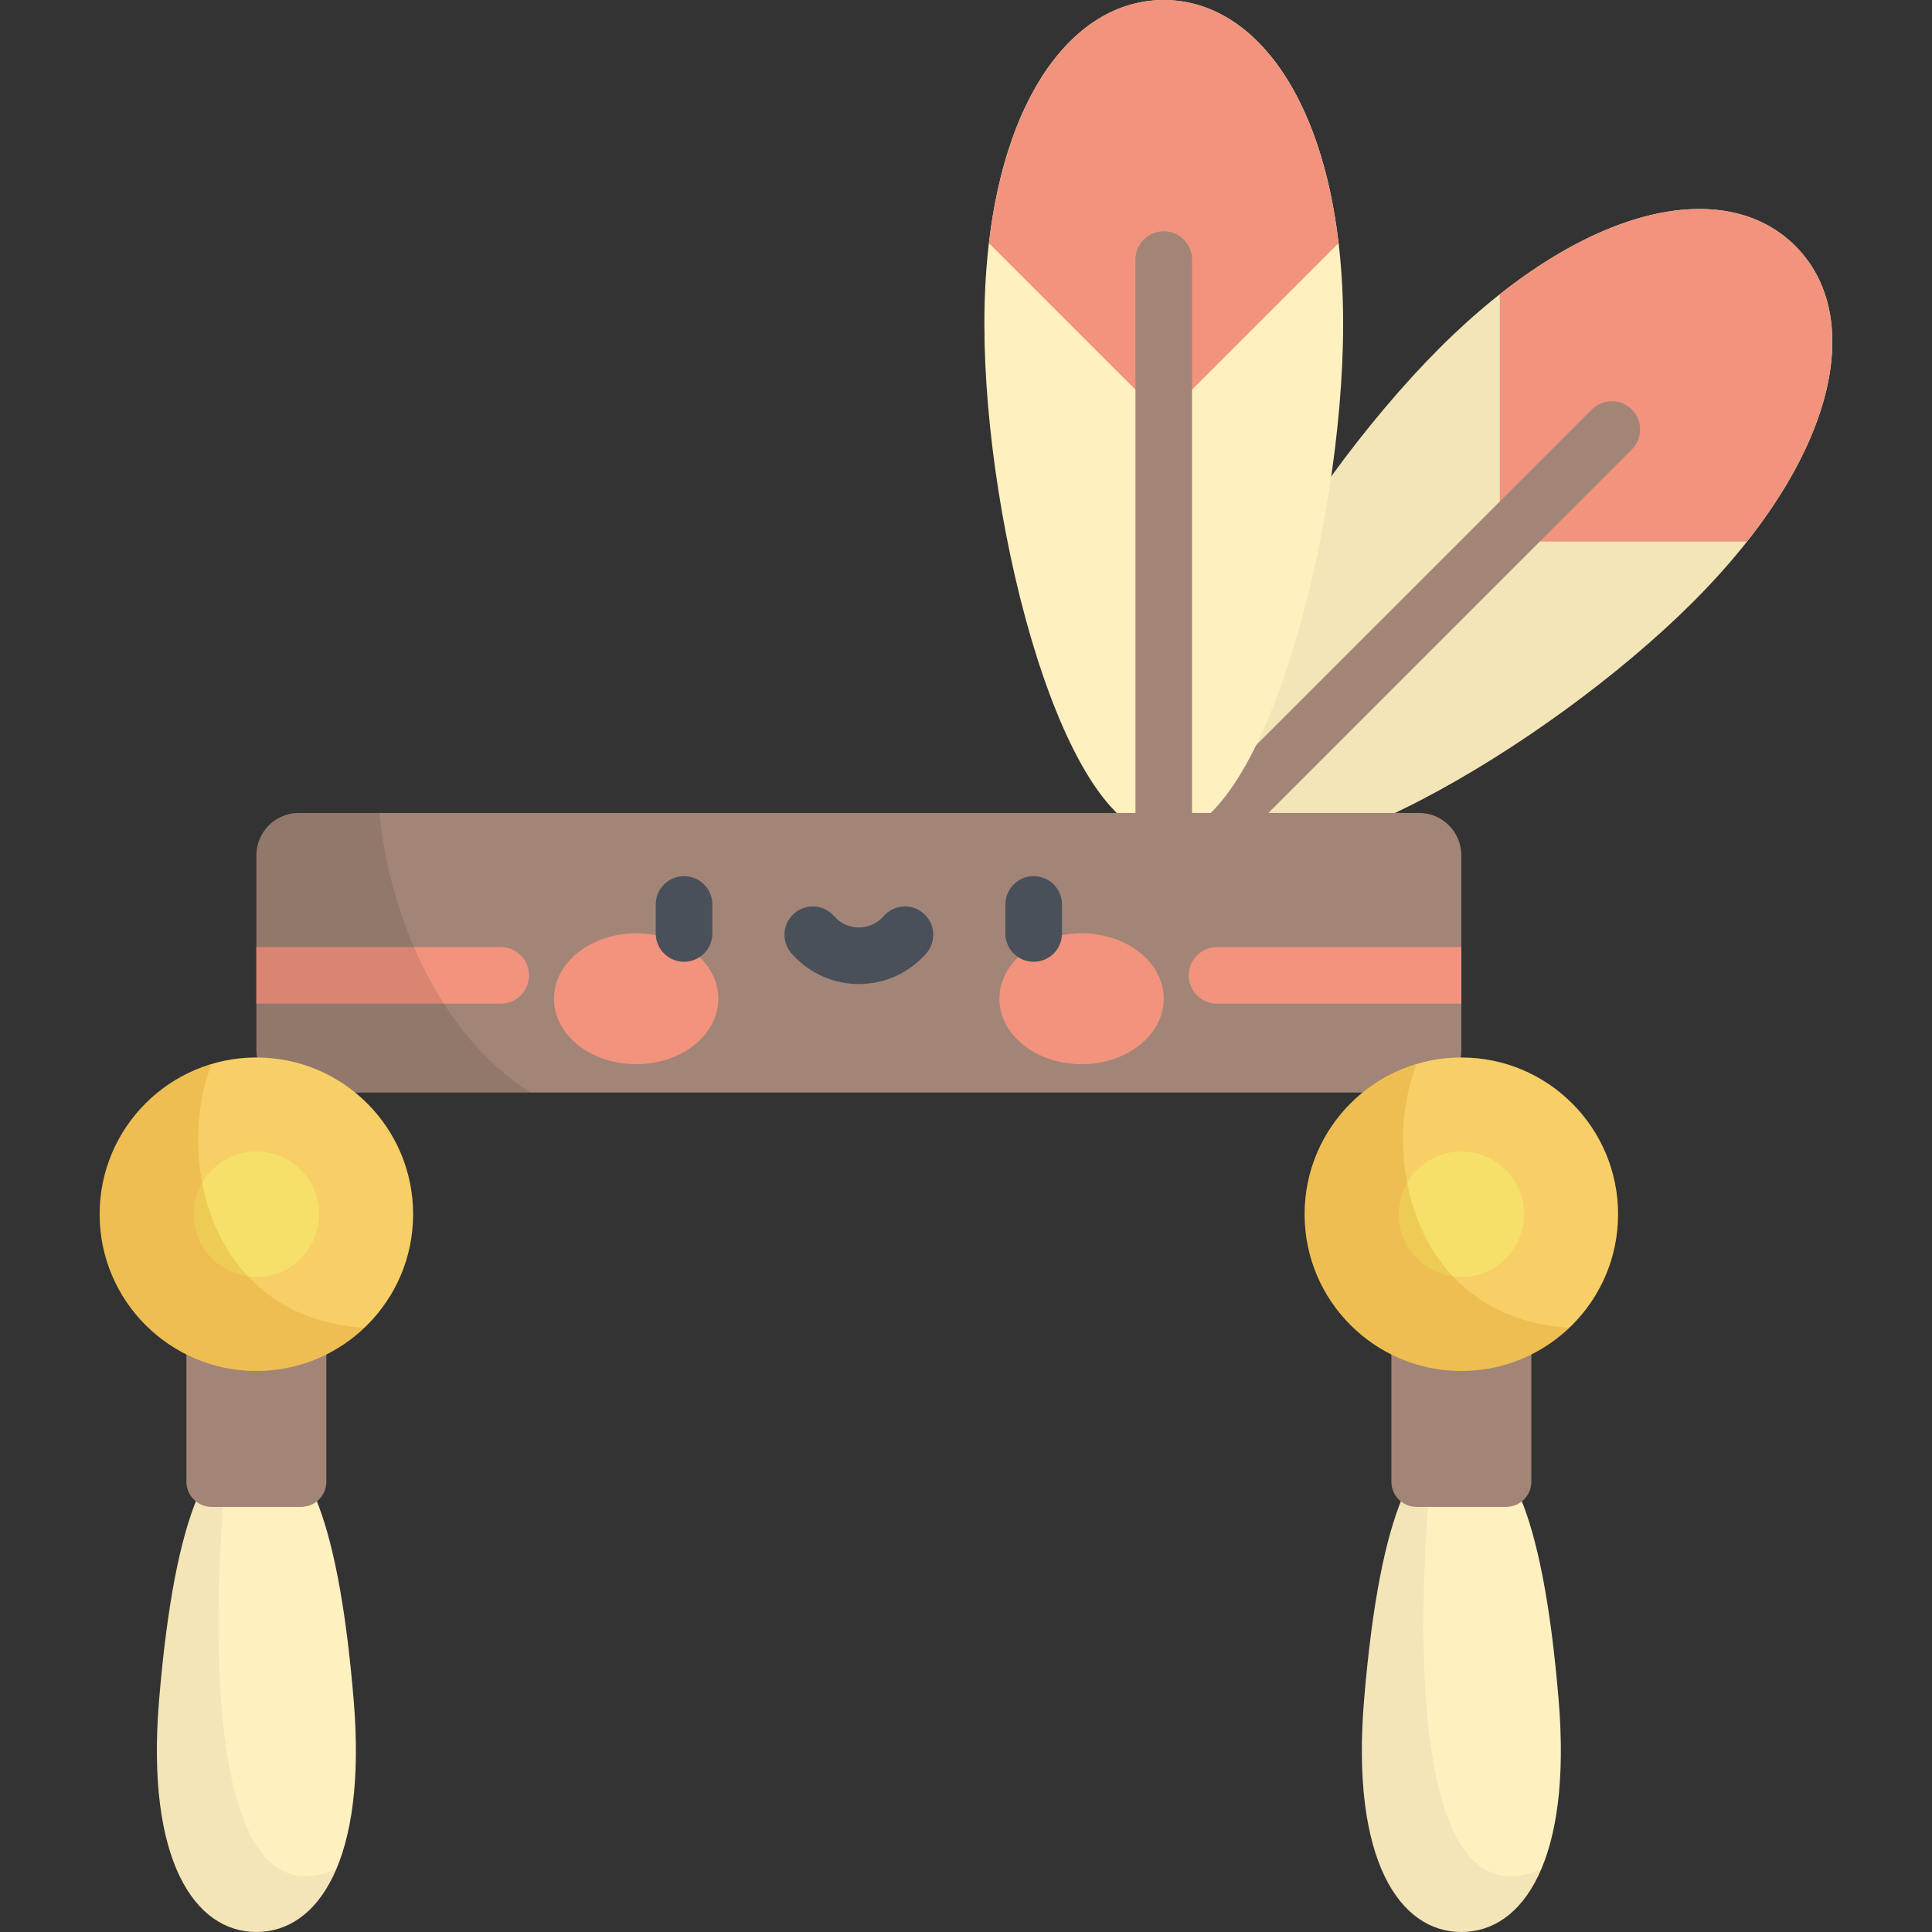 <?xml version="1.0" encoding="iso-8859-1"?>
<!-- Generator: Adobe Illustrator 19.0.0, SVG Export Plug-In . SVG Version: 6.00 Build 0)  -->
<svg version="1.1" id="Capa_1" xmlns="http://www.w3.org/2000/svg" xmlns:xlink="http://www.w3.org/1999/xlink" x="0px" y="0px"
	 viewBox="0 0 512 512" style="enable-background:new 0 0 512 512;" xml:space="preserve">
<rect x="0" y="0" width="512" height="512" fill="#333333" stroke="none"/>
<path style="fill:#FFF0C0;" d="M448.662,159.537c-38.571,38.57-110.956,80.857-129.521,62.292
	c-18.565-18.564,23.722-90.95,62.293-129.521s75.783-45.684,94.348-27.119C494.346,83.754,487.232,120.966,448.662,159.537z"/>
<path style="opacity:0.05;enable-background:new    ;" d="M448.662,159.537c-38.571,38.57-110.956,80.857-129.521,62.292
	c-18.565-18.564,23.722-90.95,62.293-129.521s75.783-45.684,94.348-27.119C494.346,83.754,487.232,120.966,448.662,159.537z"/>
<path style="fill:#F2937E;" d="M397.461,143.509h65.511c25.724-32.569,28.782-62.347,12.809-78.32
	c-15.972-15.972-45.751-12.915-78.32,12.809L397.461,143.509L397.461,143.509z"/>
<path style="fill:#A28577;" d="M293.998,254.472c-1.919,0-3.839-0.732-5.304-2.197c-2.929-2.929-2.929-7.678,0-10.606
	l133.142-133.141c2.931-2.929,7.679-2.928,10.608,0c2.929,2.929,2.929,7.678,0,10.606L299.302,252.275
	C297.837,253.739,295.917,254.472,293.998,254.472z"/>
<path style="fill:#FFF0C0;" d="M355.945,85.89c0,54.547-21.283,135.633-47.538,135.633c-26.254,0-47.538-81.086-47.538-135.633
	S282.153,0,308.408,0C334.662,0,355.945,31.343,355.945,85.89z"/>
<path style="fill:#F2937E;" d="M308.408,110.761l46.323-46.323C349.891,23.219,330.996,0,308.408,0s-41.483,23.219-46.323,64.438
	L308.408,110.761z"/>
<g>
	<path style="fill:#A28577;" d="M308.407,264.58c-4.143,0-7.5-3.358-7.5-7.5V68.789c0-4.142,3.357-7.5,7.5-7.5s7.5,3.358,7.5,7.5
		v188.29C315.907,261.222,312.55,264.58,308.407,264.58z"/>
	<path style="fill:#A28577;" d="M376.01,289.53H79.21c-6.221,0-11.265-5.043-11.265-11.265v-51.57
		c0-6.221,5.043-11.265,11.265-11.265h296.8c6.221,0,11.265,5.043,11.265,11.265v51.57
		C387.275,284.487,382.232,289.53,376.01,289.53z"/>
</g>
<g>
	<ellipse style="fill:#F2937E;" cx="168.59" cy="264.68" rx="21.777" ry="17.342"/>
	<ellipse style="fill:#F2937E;" cx="286.63" cy="264.68" rx="21.777" ry="17.342"/>
</g>
<g>
	<path style="fill:#495059;" d="M181.282,254.88c-4.143,0-7.5-3.358-7.5-7.5v-7.69c0-4.142,3.357-7.5,7.5-7.5s7.5,3.358,7.5,7.5
		v7.69C188.782,251.523,185.425,254.88,181.282,254.88z"/>
	<path style="fill:#495059;" d="M273.938,254.88c-4.143,0-7.5-3.358-7.5-7.5v-7.69c0-4.142,3.357-7.5,7.5-7.5s7.5,3.358,7.5,7.5
		v7.69C281.438,251.523,278.081,254.88,273.938,254.88z"/>
	<path style="fill:#495059;" d="M227.61,260.786c-6.85,0-13.362-2.966-17.868-8.137c-2.722-3.123-2.395-7.861,0.728-10.582
		c3.122-2.72,7.86-2.396,10.581,0.727c1.657,1.901,4.048,2.992,6.56,2.992s4.903-1.091,6.561-2.993
		c2.721-3.123,7.458-3.448,10.581-0.726c3.123,2.722,3.447,7.46,0.726,10.582C240.972,257.82,234.459,260.786,227.61,260.786z"/>
</g>
<path style="fill:#F2937E;" d="M67.946,250.981h64.748c4.143,0,7.5,3.358,7.5,7.5c0,4.142-3.357,7.5-7.5,7.5H67.946V250.981z"/>
<path style="opacity:0.1;enable-background:new    ;" d="M67.946,226.695v51.57c0,6.221,5.043,11.265,11.265,11.265h61.396
	c-25.871-16.45-37.91-50.068-40.022-74.099H79.211C72.989,215.431,67.946,220.474,67.946,226.695z"/>
<path style="fill:#F2937E;" d="M387.275,265.981h-64.748c-4.142,0-7.5-3.358-7.5-7.5s3.358-7.5,7.5-7.5h64.748L387.275,265.981
	L387.275,265.981z"/>
<path style="fill:#FFF0C0;" d="M67.946,512c16.343,0,29.298-19.015,25.795-61.298c-4.3-51.911-14.157-68.631-25.795-68.631
	s-21.495,16.721-25.795,68.631C38.649,492.985,51.603,512,67.946,512z"/>
<path style="opacity:0.05;enable-background:new    ;" d="M89.119,495.365c-38.118,16.465-32.157-80.653-28.6-110.63
	c-8.303,6.47-15.02,25.55-18.368,65.967C38.649,492.985,51.603,512,67.947,512C76.602,512,84.306,506.664,89.119,495.365z"/>
<path style="fill:#A28577;" d="M79.807,341.997H56.086c-3.691,0-6.683,2.992-6.683,6.683v43.982c0,3.691,2.992,6.683,6.683,6.683
	h23.721c3.691,0,6.683-2.992,6.683-6.683V348.68C86.489,344.989,83.497,341.997,79.807,341.997z"/>
<circle style="fill:#F7CF66;" cx="67.946" cy="321.78" r="41.536"/>
<circle style="fill:#F6E06A;" cx="67.946" cy="321.78" r="16.616"/>
<path style="fill:#FFF0C0;" d="M387.275,512c-16.343,0-29.298-19.015-25.795-61.298c4.3-51.911,14.157-68.631,25.795-68.631
	s21.495,16.721,25.795,68.631C416.572,492.985,403.618,512,387.275,512z"/>
<path style="opacity:0.05;enable-background:new    ;" d="M408.447,495.365c-38.118,16.465-32.157-80.653-28.6-110.63
	c-8.303,6.47-15.02,25.55-18.368,65.967C357.977,492.985,370.931,512,387.275,512C395.93,512,403.634,506.664,408.447,495.365z"/>
<path style="fill:#A28577;" d="M375.414,341.997h23.721c3.691,0,6.683,2.992,6.683,6.683v43.982c0,3.691-2.992,6.683-6.683,6.683
	h-23.721c-3.691,0-6.683-2.992-6.683-6.683V348.68C368.732,344.989,371.724,341.997,375.414,341.997z"/>
<circle style="fill:#F7CF66;" cx="387.27" cy="321.78" r="41.536"/>
<circle style="fill:#F6E06A;" cx="387.27" cy="321.78" r="16.616"/>
<g>
	<path style="opacity:0.2;fill:#C97B00;enable-background:new    ;" d="M67.946,363.317c11.085,0,21.148-4.351,28.597-11.428
		c-41.855-2.771-50.007-45.971-40.427-69.924c-17.174,5.096-29.706,20.989-29.706,39.816
		C26.41,344.72,45.006,363.317,67.946,363.317z"/>
	<path style="opacity:0.2;fill:#C97B00;enable-background:new    ;" d="M387.275,363.317c11.085,0,21.148-4.351,28.597-11.428
		c-41.855-2.771-50.007-45.971-40.427-69.924c-17.174,5.096-29.706,20.989-29.706,39.816
		C345.739,344.72,364.335,363.317,387.275,363.317z"/>
</g>
<g>
</g>
<g>
</g>
<g>
</g>
<g>
</g>
<g>
</g>
<g>
</g>
<g>
</g>
<g>
</g>
<g>
</g>
<g>
</g>
<g>
</g>
<g>
</g>
<g>
</g>
<g>
</g>
<g>
</g>
</svg>
